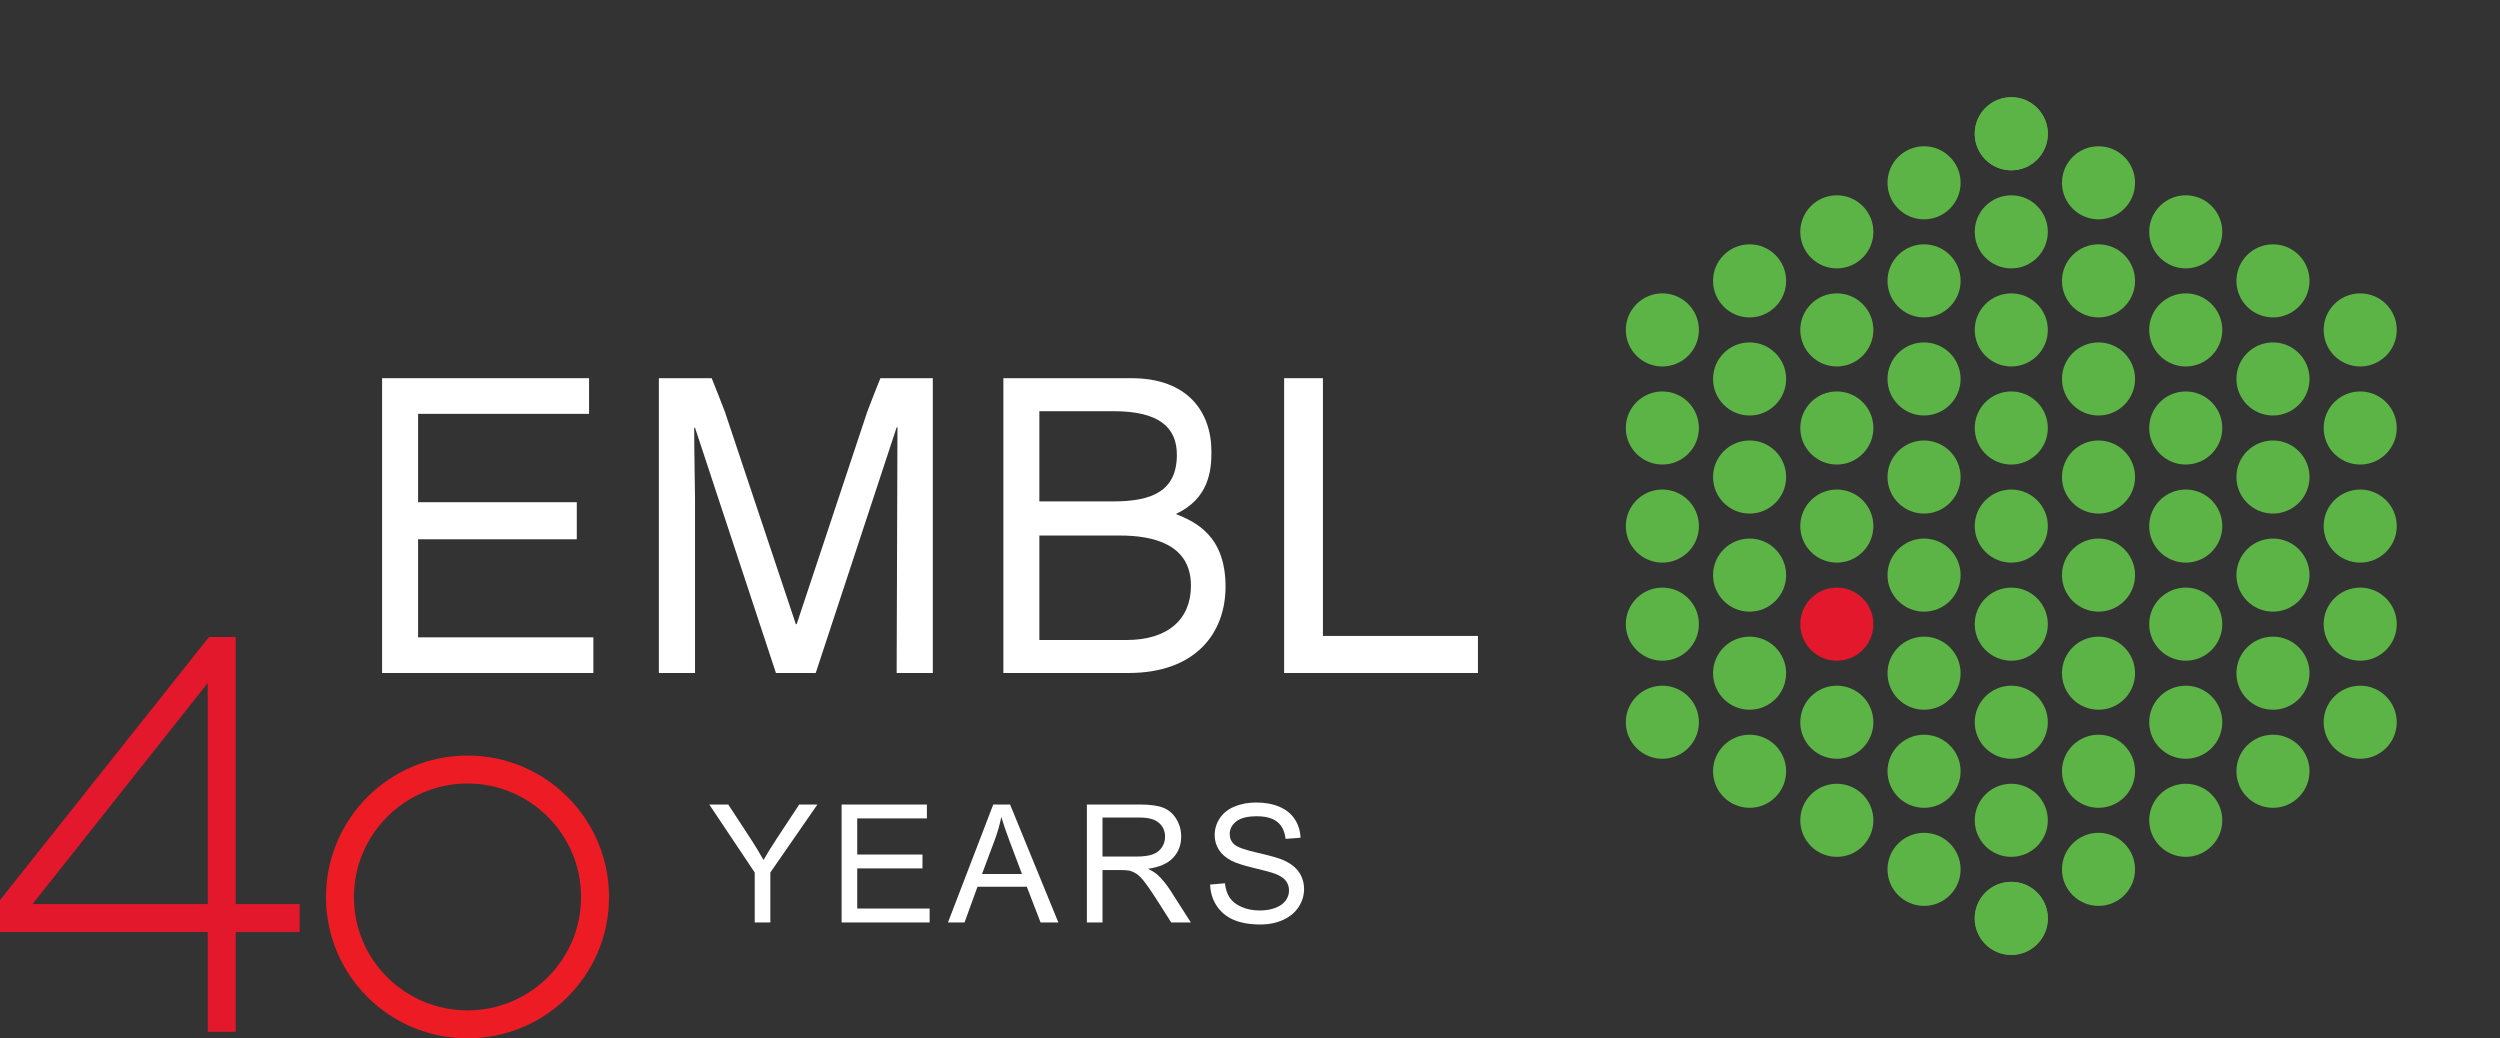 <?xml version="1.0" encoding="UTF-8" standalone="no"?>
<!-- Created with Inkscape (http://www.inkscape.org/) -->

<svg
   xmlns:dc="http://purl.org/dc/elements/1.1/"
   xmlns:cc="http://creativecommons.org/ns#"
   xmlns:rdf="http://www.w3.org/1999/02/22-rdf-syntax-ns#"
   xmlns:svg="http://www.w3.org/2000/svg"
   xmlns="http://www.w3.org/2000/svg"
   xmlns:sodipodi="http://sodipodi.sourceforge.net/DTD/sodipodi-0.dtd"
   xmlns:inkscape="http://www.inkscape.org/namespaces/inkscape"
   id="svg2"
   version="1.1"
   inkscape:version="0.48.4 r9939"
   width="313"
   height="130"
   xml:space="preserve"
   sodipodi:docname="4c_40_years_ws.svg"
   inkscape:export-filename="C:\Users\balazs\Documents\Symposium 2014\logo\4c_40_years_w.png"
   inkscape:export-xdpi="135.20052"
   inkscape:export-ydpi="135.20052"><rect width="100%" height="100%" fill="#333333" stroke="none"/><defs
     id="defs6"><clipPath
   clipPathUnits="userSpaceOnUse"
   id="clipPath18"><path
     d="M 0,942.637 0,0 l 2400.58,0 0,942.637 -2400.58,0 z"
     id="path20"
     inkscape:connector-curvature="0" /></clipPath>
</defs><sodipodi:namedview
     pagecolor="#ffffff"
     bordercolor="#666666"
     borderopacity="1"
     objecttolerance="10"
     gridtolerance="10"
     guidetolerance="10"
     inkscape:pageopacity="0"
     inkscape:pageshadow="2"
     inkscape:window-width="1920"
     inkscape:window-height="1137"
     id="namedview4"
     showgrid="false"
     inkscape:zoom="5.0759642"
     inkscape:cx="142.63072"
     inkscape:cy="11.330519"
     inkscape:window-x="-8"
     inkscape:window-y="-8"
     inkscape:window-maximized="1"
     inkscape:current-layer="g10"
     fit-margin-top="0"
     fit-margin-left="0"
     fit-margin-right="0"
     fit-margin-bottom="0" /><g
     id="g10"
     inkscape:groupmode="layer"
     inkscape:label="ink_ext_XXXXXX"
     transform="matrix(1.25,0,0,-1.25,0,130)"><path
       inkscape:connector-curvature="0"
       id="path22"
       style="fill:#5db446;fill-opacity:1;fill-rule:nonzero;stroke:none"
       d="m 197.79,90.603 c 0,2.022 1.639,3.661 3.66,3.661 2.022,0 3.66,-1.639 3.66,-3.661 0,-2.021 -1.638,-3.659 -3.66,-3.659 -2.021,0 -3.66,1.638 -3.66,3.659 l 0,0" /><path
       inkscape:connector-curvature="0"
       id="path24"
       style="fill:#5db446;fill-opacity:1;fill-rule:nonzero;stroke:none"
       d="m 197.79,90.603 c 0,2.022 1.639,3.661 3.66,3.661 2.022,0 3.66,-1.639 3.66,-3.661 0,-2.021 -1.638,-3.659 -3.66,-3.659 -2.021,0 -3.66,1.638 -3.66,3.659 l 0,0" /><path
       inkscape:connector-curvature="0"
       id="path26"
       style="fill:#5db446;fill-opacity:1;fill-rule:nonzero;stroke:none"
       d="m 197.79,12.014 c 0,2.022 1.639,3.661 3.66,3.661 2.022,0 3.66,-1.639 3.66,-3.661 0,-2.021 -1.638,-3.659 -3.66,-3.659 -2.021,0 -3.66,1.638 -3.66,3.659 l 0,0" /><path
       inkscape:connector-curvature="0"
       id="path28"
       style="fill:#5db446;fill-opacity:1;fill-rule:nonzero;stroke:none"
       d="m 197.79,12.014 c 0,2.022 1.639,3.661 3.66,3.661 2.022,0 3.66,-1.639 3.66,-3.661 0,-2.021 -1.638,-3.659 -3.66,-3.659 -2.021,0 -3.66,1.638 -3.66,3.659 l 0,0" /><path
       inkscape:connector-curvature="0"
       id="path30"
       style="fill:#5db446;fill-opacity:1;fill-rule:nonzero;stroke:none"
       d="m 206.527,85.691 c 0,2.021 1.639,3.66 3.66,3.66 2.021,0 3.66,-1.639 3.66,-3.66 0,-2.021 -1.639,-3.66 -3.66,-3.66 -2.021,0 -3.66,1.639 -3.66,3.66 l 0,0" /><path
       inkscape:connector-curvature="0"
       id="path32"
       style="fill:#5db446;fill-opacity:1;fill-rule:nonzero;stroke:none"
       d="m 189.052,85.691 c 0,2.021 1.64,3.66 3.661,3.66 2.022,0 3.661,-1.639 3.661,-3.66 0,-2.021 -1.639,-3.66 -3.661,-3.66 -2.021,0 -3.661,1.639 -3.661,3.66 l 0,0" /><path
       inkscape:connector-curvature="0"
       id="path34"
       style="fill:#5db446;fill-opacity:1;fill-rule:nonzero;stroke:none"
       d="m 206.527,16.926 c 0,2.022 1.639,3.66 3.66,3.66 2.021,0 3.66,-1.638 3.66,-3.66 0,-2.022 -1.639,-3.659 -3.66,-3.659 -2.021,0 -3.66,1.637 -3.66,3.659 l 0,0" /><path
       inkscape:connector-curvature="0"
       id="path36"
       style="fill:#5db446;fill-opacity:1;fill-rule:nonzero;stroke:none"
       d="m 189.052,16.926 c 0,2.022 1.64,3.66 3.661,3.66 2.022,0 3.661,-1.638 3.661,-3.66 0,-2.022 -1.639,-3.659 -3.661,-3.659 -2.021,0 -3.661,1.637 -3.661,3.659 l 0,0" /><path
       inkscape:connector-curvature="0"
       id="path38"
       style="fill:#5db446;fill-opacity:1;fill-rule:nonzero;stroke:none"
       d="m 197.79,80.779 c 0,2.022 1.639,3.66 3.66,3.66 2.022,0 3.66,-1.638 3.66,-3.66 0,-2.022 -1.638,-3.66 -3.66,-3.66 -2.021,0 -3.66,1.638 -3.66,3.66 l 0,0" /><path
       inkscape:connector-curvature="0"
       id="path40"
       style="fill:#5db446;fill-opacity:1;fill-rule:nonzero;stroke:none"
       d="m 215.264,80.779 c 0,2.022 1.639,3.66 3.66,3.66 2.022,0 3.66,-1.638 3.66,-3.66 0,-2.022 -1.638,-3.66 -3.66,-3.66 -2.021,0 -3.66,1.638 -3.66,3.66 l 0,0" /><path
       inkscape:connector-curvature="0"
       id="path42"
       style="fill:#5db446;fill-opacity:1;fill-rule:nonzero;stroke:none"
       d="m 180.316,80.779 c 0,2.022 1.639,3.66 3.66,3.66 2.022,0 3.661,-1.638 3.661,-3.66 0,-2.022 -1.639,-3.66 -3.661,-3.66 -2.021,0 -3.66,1.638 -3.66,3.66 l 0,0" /><path
       inkscape:connector-curvature="0"
       id="path44"
       style="fill:#5db446;fill-opacity:1;fill-rule:nonzero;stroke:none"
       d="m 197.79,21.838 c 0,2.021 1.639,3.66 3.66,3.66 2.022,0 3.66,-1.639 3.66,-3.66 0,-2.021 -1.638,-3.66 -3.66,-3.66 -2.021,0 -3.66,1.639 -3.66,3.66 l 0,0" /><path
       inkscape:connector-curvature="0"
       id="path46"
       style="fill:#5db446;fill-opacity:1;fill-rule:nonzero;stroke:none"
       d="m 215.264,21.838 c 0,2.021 1.639,3.66 3.66,3.66 2.022,0 3.66,-1.639 3.66,-3.66 0,-2.021 -1.638,-3.66 -3.66,-3.66 -2.021,0 -3.66,1.639 -3.66,3.66 l 0,0" /><path
       inkscape:connector-curvature="0"
       id="path48"
       style="fill:#5db446;fill-opacity:1;fill-rule:nonzero;stroke:none"
       d="m 180.316,21.838 c 0,2.021 1.639,3.66 3.66,3.66 2.022,0 3.661,-1.639 3.661,-3.66 0,-2.021 -1.639,-3.66 -3.661,-3.66 -2.021,0 -3.66,1.639 -3.66,3.66 l 0,0" /><path
       inkscape:connector-curvature="0"
       id="path50"
       style="fill:#5db446;fill-opacity:1;fill-rule:nonzero;stroke:none"
       d="m 206.527,75.868 c 0,2.021 1.639,3.66 3.66,3.66 2.021,0 3.66,-1.639 3.66,-3.66 0,-2.021 -1.639,-3.66 -3.66,-3.66 -2.021,0 -3.66,1.639 -3.66,3.66 l 0,0" /><path
       inkscape:connector-curvature="0"
       id="path52"
       style="fill:#5db446;fill-opacity:1;fill-rule:nonzero;stroke:none"
       d="m 224,75.868 c 0,2.021 1.639,3.66 3.661,3.66 2.022,0 3.66,-1.639 3.66,-3.66 0,-2.021 -1.638,-3.66 -3.66,-3.66 -2.022,0 -3.661,1.639 -3.661,3.66 l 0,0" /><path
       inkscape:connector-curvature="0"
       id="path54"
       style="fill:#5db446;fill-opacity:1;fill-rule:nonzero;stroke:none"
       d="m 189.052,75.868 c 0,2.021 1.64,3.66 3.661,3.66 2.022,0 3.661,-1.639 3.661,-3.66 0,-2.021 -1.639,-3.66 -3.661,-3.66 -2.021,0 -3.661,1.639 -3.661,3.66 l 0,0" /><path
       inkscape:connector-curvature="0"
       id="path56"
       style="fill:#5db446;fill-opacity:1;fill-rule:nonzero;stroke:none"
       d="m 171.579,75.868 c 0,2.021 1.639,3.66 3.66,3.66 2.021,0 3.66,-1.639 3.66,-3.66 0,-2.021 -1.639,-3.66 -3.66,-3.66 -2.021,0 -3.66,1.639 -3.66,3.66 l 0,0" /><path
       inkscape:connector-curvature="0"
       id="path58"
       style="fill:#5db446;fill-opacity:1;fill-rule:nonzero;stroke:none"
       d="m 206.527,66.043 c 0,2.022 1.639,3.661 3.66,3.661 2.021,0 3.66,-1.639 3.66,-3.661 0,-2.02 -1.639,-3.659 -3.66,-3.659 -2.021,0 -3.66,1.639 -3.66,3.659 l 0,0" /><path
       inkscape:connector-curvature="0"
       id="path60"
       style="fill:#5db446;fill-opacity:1;fill-rule:nonzero;stroke:none"
       d="m 224,66.043 c 0,2.022 1.639,3.661 3.661,3.661 2.022,0 3.66,-1.639 3.66,-3.661 0,-2.02 -1.638,-3.659 -3.66,-3.659 -2.022,0 -3.661,1.639 -3.661,3.659 l 0,0" /><path
       inkscape:connector-curvature="0"
       id="path62"
       style="fill:#5db446;fill-opacity:1;fill-rule:nonzero;stroke:none"
       d="m 189.052,66.043 c 0,2.022 1.64,3.661 3.661,3.661 2.022,0 3.661,-1.639 3.661,-3.661 0,-2.02 -1.639,-3.659 -3.661,-3.659 -2.021,0 -3.661,1.639 -3.661,3.659 l 0,0" /><path
       inkscape:connector-curvature="0"
       id="path64"
       style="fill:#5db446;fill-opacity:1;fill-rule:nonzero;stroke:none"
       d="m 171.579,66.043 c 0,2.022 1.639,3.661 3.66,3.661 2.021,0 3.66,-1.639 3.66,-3.661 0,-2.02 -1.639,-3.659 -3.66,-3.659 -2.021,0 -3.66,1.639 -3.66,3.659 l 0,0" /><path
       inkscape:connector-curvature="0"
       id="path66"
       style="fill:#5db446;fill-opacity:1;fill-rule:nonzero;stroke:none"
       d="m 206.527,56.221 c 0,2.022 1.639,3.66 3.66,3.66 2.021,0 3.66,-1.638 3.66,-3.66 0,-2.021 -1.639,-3.66 -3.66,-3.66 -2.021,0 -3.66,1.639 -3.66,3.66 l 0,0" /><path
       inkscape:connector-curvature="0"
       id="path68"
       style="fill:#5db446;fill-opacity:1;fill-rule:nonzero;stroke:none"
       d="m 224,56.221 c 0,2.022 1.639,3.66 3.661,3.66 2.022,0 3.66,-1.638 3.66,-3.66 0,-2.021 -1.638,-3.66 -3.66,-3.66 -2.022,0 -3.661,1.639 -3.661,3.66 l 0,0" /><path
       inkscape:connector-curvature="0"
       id="path70"
       style="fill:#5db446;fill-opacity:1;fill-rule:nonzero;stroke:none"
       d="m 189.052,56.221 c 0,2.022 1.64,3.66 3.661,3.66 2.022,0 3.661,-1.638 3.661,-3.66 0,-2.021 -1.639,-3.66 -3.661,-3.66 -2.021,0 -3.661,1.639 -3.661,3.66 l 0,0" /><path
       inkscape:connector-curvature="0"
       id="path72"
       style="fill:#5db446;fill-opacity:1;fill-rule:nonzero;stroke:none"
       d="m 171.579,56.221 c 0,2.022 1.639,3.66 3.66,3.66 2.021,0 3.66,-1.638 3.66,-3.66 0,-2.021 -1.639,-3.66 -3.66,-3.66 -2.021,0 -3.66,1.639 -3.66,3.66 l 0,0" /><path
       inkscape:connector-curvature="0"
       id="path74"
       style="fill:#5db446;fill-opacity:1;fill-rule:nonzero;stroke:none"
       d="m 206.527,46.397 c 0,2.022 1.639,3.661 3.66,3.661 2.021,0 3.66,-1.639 3.66,-3.661 0,-2.021 -1.639,-3.66 -3.66,-3.66 -2.021,0 -3.66,1.639 -3.66,3.66 l 0,0" /><path
       inkscape:connector-curvature="0"
       id="path76"
       style="fill:#5db446;fill-opacity:1;fill-rule:nonzero;stroke:none"
       d="m 224,46.397 c 0,2.022 1.639,3.661 3.661,3.661 2.022,0 3.66,-1.639 3.66,-3.661 0,-2.021 -1.638,-3.66 -3.66,-3.66 -2.022,0 -3.661,1.639 -3.661,3.66 l 0,0" /><path
       inkscape:connector-curvature="0"
       id="path78"
       style="fill:#5db446;fill-opacity:1;fill-rule:nonzero;stroke:none"
       d="m 189.052,46.397 c 0,2.022 1.64,3.661 3.661,3.661 2.022,0 3.661,-1.639 3.661,-3.661 0,-2.021 -1.639,-3.66 -3.661,-3.66 -2.021,0 -3.661,1.639 -3.661,3.66 l 0,0" /><path
       inkscape:connector-curvature="0"
       id="path80"
       style="fill:#5db446;fill-opacity:1;fill-rule:nonzero;stroke:none"
       d="m 171.579,46.397 c 0,2.022 1.639,3.661 3.66,3.661 2.021,0 3.66,-1.639 3.66,-3.661 0,-2.021 -1.639,-3.66 -3.66,-3.66 -2.021,0 -3.66,1.639 -3.66,3.66 l 0,0" /><path
       inkscape:connector-curvature="0"
       id="path82"
       style="fill:#5db446;fill-opacity:1;fill-rule:nonzero;stroke:none"
       d="m 206.527,36.573 c 0,2.022 1.639,3.66 3.66,3.66 2.021,0 3.66,-1.639 3.66,-3.66 0,-2.021 -1.639,-3.66 -3.66,-3.66 -2.021,0 -3.66,1.638 -3.66,3.66 l 0,0" /><path
       inkscape:connector-curvature="0"
       id="path84"
       style="fill:#5db446;fill-opacity:1;fill-rule:nonzero;stroke:none"
       d="m 224,36.573 c 0,2.022 1.639,3.66 3.661,3.66 2.022,0 3.66,-1.639 3.66,-3.66 0,-2.021 -1.638,-3.66 -3.66,-3.66 -2.022,0 -3.661,1.638 -3.661,3.66 l 0,0" /><path
       inkscape:connector-curvature="0"
       id="path86"
       style="fill:#5db446;fill-opacity:1;fill-rule:nonzero;stroke:none"
       d="m 189.052,36.573 c 0,2.022 1.64,3.66 3.661,3.66 2.022,0 3.661,-1.639 3.661,-3.66 0,-2.021 -1.639,-3.66 -3.661,-3.66 -2.021,0 -3.661,1.638 -3.661,3.66 l 0,0" /><path
       inkscape:connector-curvature="0"
       id="path88"
       style="fill:#5db446;fill-opacity:1;fill-rule:nonzero;stroke:none"
       d="m 171.579,36.573 c 0,2.022 1.639,3.66 3.66,3.66 2.021,0 3.66,-1.639 3.66,-3.66 0,-2.021 -1.639,-3.66 -3.66,-3.66 -2.021,0 -3.66,1.638 -3.66,3.66 l 0,0" /><path
       inkscape:connector-curvature="0"
       id="path90"
       style="fill:#5db446;fill-opacity:1;fill-rule:nonzero;stroke:none"
       d="m 206.527,26.75 c 0,2.022 1.639,3.661 3.66,3.661 2.021,0 3.66,-1.639 3.66,-3.661 0,-2.021 -1.639,-3.66 -3.66,-3.66 -2.021,0 -3.66,1.639 -3.66,3.66 l 0,0" /><path
       inkscape:connector-curvature="0"
       id="path92"
       style="fill:#5db446;fill-opacity:1;fill-rule:nonzero;stroke:none"
       d="m 224,26.75 c 0,2.022 1.639,3.661 3.661,3.661 2.022,0 3.66,-1.639 3.66,-3.661 0,-2.021 -1.638,-3.66 -3.66,-3.66 -2.022,0 -3.661,1.639 -3.661,3.66 l 0,0" /><path
       inkscape:connector-curvature="0"
       id="path94"
       style="fill:#5db446;fill-opacity:1;fill-rule:nonzero;stroke:none"
       d="m 189.052,26.75 c 0,2.022 1.64,3.661 3.661,3.661 2.022,0 3.661,-1.639 3.661,-3.661 0,-2.021 -1.639,-3.66 -3.661,-3.66 -2.021,0 -3.661,1.639 -3.661,3.66 l 0,0" /><path
       inkscape:connector-curvature="0"
       id="path96"
       style="fill:#5db446;fill-opacity:1;fill-rule:nonzero;stroke:none"
       d="m 171.579,26.75 c 0,2.022 1.639,3.661 3.66,3.661 2.021,0 3.66,-1.639 3.66,-3.661 0,-2.021 -1.639,-3.66 -3.66,-3.66 -2.021,0 -3.66,1.639 -3.66,3.66 l 0,0" /><path
       inkscape:connector-curvature="0"
       id="path98"
       style="fill:#5db446;fill-opacity:1;fill-rule:nonzero;stroke:none"
       d="m 197.79,70.956 c 0,2.021 1.639,3.66 3.66,3.66 2.022,0 3.66,-1.638 3.66,-3.66 0,-2.022 -1.638,-3.66 -3.66,-3.66 -2.021,0 -3.66,1.637 -3.66,3.66 l 0,0" /><path
       inkscape:connector-curvature="0"
       id="path100"
       style="fill:#5db446;fill-opacity:1;fill-rule:nonzero;stroke:none"
       d="m 215.264,70.956 c 0,2.021 1.639,3.66 3.66,3.66 2.022,0 3.66,-1.638 3.66,-3.66 0,-2.022 -1.638,-3.661 -3.66,-3.661 -2.021,0 -3.66,1.639 -3.66,3.661 l 0,0" /><path
       inkscape:connector-curvature="0"
       id="path102"
       style="fill:#5db446;fill-opacity:1;fill-rule:nonzero;stroke:none"
       d="m 232.738,70.956 c 0,2.021 1.638,3.66 3.66,3.66 2.021,0 3.66,-1.639 3.66,-3.66 0,-2.022 -1.639,-3.661 -3.66,-3.661 -2.022,0 -3.66,1.639 -3.66,3.661 l 0,0" /><path
       inkscape:connector-curvature="0"
       id="path104"
       style="fill:#5db446;fill-opacity:1;fill-rule:nonzero;stroke:none"
       d="m 180.316,70.956 c 0,2.021 1.639,3.66 3.66,3.66 2.022,0 3.661,-1.638 3.661,-3.66 0,-2.022 -1.639,-3.661 -3.661,-3.661 -2.021,0 -3.66,1.639 -3.66,3.661 l 0,0" /><path
       inkscape:connector-curvature="0"
       id="path106"
       style="fill:#5db446;fill-opacity:1;fill-rule:nonzero;stroke:none"
       d="m 162.842,70.956 c 0,2.021 1.639,3.66 3.66,3.66 2.022,0 3.661,-1.639 3.661,-3.66 0,-2.022 -1.639,-3.661 -3.661,-3.661 -2.021,0 -3.66,1.639 -3.66,3.661 l 0,0" /><path
       inkscape:connector-curvature="0"
       id="path108"
       style="fill:#5db446;fill-opacity:1;fill-rule:nonzero;stroke:none"
       d="m 197.79,61.132 c 0,2.022 1.639,3.66 3.66,3.66 2.022,0 3.66,-1.638 3.66,-3.66 0,-2.022 -1.638,-3.66 -3.66,-3.66 -2.021,0 -3.66,1.638 -3.66,3.66 l 0,0" /><path
       inkscape:connector-curvature="0"
       id="path110"
       style="fill:#5db446;fill-opacity:1;fill-rule:nonzero;stroke:none"
       d="m 215.264,61.132 c 0,2.022 1.639,3.66 3.66,3.66 2.022,0 3.66,-1.638 3.66,-3.66 0,-2.022 -1.638,-3.66 -3.66,-3.66 -2.021,0 -3.66,1.638 -3.66,3.66 l 0,0" /><path
       inkscape:connector-curvature="0"
       id="path112"
       style="fill:#5db446;fill-opacity:1;fill-rule:nonzero;stroke:none"
       d="m 232.738,61.132 c 0,2.021 1.638,3.66 3.66,3.66 2.021,0 3.66,-1.639 3.66,-3.66 0,-2.022 -1.639,-3.66 -3.66,-3.66 -2.022,0 -3.66,1.638 -3.66,3.66 l 0,0" /><path
       inkscape:connector-curvature="0"
       id="path114"
       style="fill:#5db446;fill-opacity:1;fill-rule:nonzero;stroke:none"
       d="m 180.316,61.132 c 0,2.022 1.639,3.66 3.66,3.66 2.022,0 3.661,-1.638 3.661,-3.66 0,-2.022 -1.639,-3.66 -3.661,-3.66 -2.021,0 -3.66,1.638 -3.66,3.66 l 0,0" /><path
       inkscape:connector-curvature="0"
       id="path116"
       style="fill:#5db446;fill-opacity:1;fill-rule:nonzero;stroke:none"
       d="m 162.842,61.132 c 0,2.021 1.639,3.66 3.66,3.66 2.022,0 3.661,-1.639 3.661,-3.66 0,-2.022 -1.639,-3.66 -3.661,-3.66 -2.021,0 -3.66,1.638 -3.66,3.66 l 0,0" /><path
       inkscape:connector-curvature="0"
       id="path118"
       style="fill:#5db446;fill-opacity:1;fill-rule:nonzero;stroke:none"
       d="m 197.79,51.309 c 0,2.022 1.639,3.659 3.66,3.659 2.022,0 3.66,-1.637 3.66,-3.659 0,-2.022 -1.638,-3.661 -3.66,-3.661 -2.021,0 -3.66,1.639 -3.66,3.661 l 0,0" /><path
       inkscape:connector-curvature="0"
       id="path120"
       style="fill:#5db446;fill-opacity:1;fill-rule:nonzero;stroke:none"
       d="m 215.264,51.309 c 0,2.022 1.639,3.659 3.66,3.659 2.022,0 3.66,-1.637 3.66,-3.659 0,-2.022 -1.638,-3.661 -3.66,-3.661 -2.021,0 -3.66,1.639 -3.66,3.661 l 0,0" /><path
       inkscape:connector-curvature="0"
       id="path122"
       style="fill:#5db446;fill-opacity:1;fill-rule:nonzero;stroke:none"
       d="m 232.738,51.309 c 0,2.022 1.638,3.659 3.66,3.659 2.021,0 3.66,-1.637 3.66,-3.659 0,-2.022 -1.639,-3.661 -3.66,-3.661 -2.022,0 -3.66,1.639 -3.66,3.661 l 0,0" /><path
       inkscape:connector-curvature="0"
       id="path124"
       style="fill:#5db446;fill-opacity:1;fill-rule:nonzero;stroke:none"
       d="m 180.316,51.309 c 0,2.022 1.639,3.659 3.66,3.659 2.022,0 3.661,-1.637 3.661,-3.659 0,-2.022 -1.639,-3.661 -3.661,-3.661 -2.021,0 -3.66,1.639 -3.66,3.661 l 0,0" /><path
       inkscape:connector-curvature="0"
       id="path126"
       style="fill:#5db446;fill-opacity:1;fill-rule:nonzero;stroke:none"
       d="m 162.842,51.309 c 0,2.022 1.639,3.659 3.66,3.659 2.022,0 3.661,-1.637 3.661,-3.659 0,-2.022 -1.639,-3.661 -3.661,-3.661 -2.021,0 -3.66,1.639 -3.66,3.661 l 0,0" /><path
       inkscape:connector-curvature="0"
       id="path128"
       style="fill:#5db446;fill-opacity:1;fill-rule:nonzero;stroke:none"
       d="m 197.79,41.485 c 0,2.021 1.639,3.66 3.66,3.66 2.022,0 3.66,-1.639 3.66,-3.66 0,-2.021 -1.638,-3.66 -3.66,-3.66 -2.021,0 -3.66,1.639 -3.66,3.66 l 0,0" /><path
       inkscape:connector-curvature="0"
       id="path130"
       style="fill:#5db446;fill-opacity:1;fill-rule:nonzero;stroke:none"
       d="m 215.264,41.485 c 0,2.021 1.639,3.66 3.66,3.66 2.022,0 3.66,-1.639 3.66,-3.66 0,-2.021 -1.638,-3.66 -3.66,-3.66 -2.021,0 -3.66,1.639 -3.66,3.66 l 0,0" /><path
       inkscape:connector-curvature="0"
       id="path132"
       style="fill:#5db446;fill-opacity:1;fill-rule:nonzero;stroke:none"
       d="m 232.738,41.485 c 0,2.021 1.638,3.66 3.66,3.66 2.021,0 3.66,-1.639 3.66,-3.66 0,-2.021 -1.639,-3.66 -3.66,-3.66 -2.022,0 -3.66,1.639 -3.66,3.66 l 0,0" /><path
       inkscape:connector-curvature="0"
       id="path134"
       style="fill:#e3182c;fill-opacity:1;fill-rule:nonzero;stroke:none"
       d="m 180.316,41.485 c 0,2.021 1.639,3.66 3.66,3.66 2.022,0 3.661,-1.639 3.661,-3.66 0,-2.021 -1.639,-3.66 -3.661,-3.66 -2.021,0 -3.66,1.639 -3.66,3.66 l 0,0" /><path
       inkscape:connector-curvature="0"
       id="path136"
       style="fill:#5db446;fill-opacity:1;fill-rule:nonzero;stroke:none"
       d="m 162.842,41.485 c 0,2.021 1.639,3.66 3.66,3.66 2.022,0 3.661,-1.639 3.661,-3.66 0,-2.021 -1.639,-3.66 -3.661,-3.66 -2.021,0 -3.66,1.639 -3.66,3.66 l 0,0" /><path
       inkscape:connector-curvature="0"
       id="path138"
       style="fill:#5db446;fill-opacity:1;fill-rule:nonzero;stroke:none"
       d="m 197.79,31.662 c 0,2.02 1.639,3.659 3.66,3.659 2.022,0 3.66,-1.639 3.66,-3.659 0,-2.022 -1.638,-3.661 -3.66,-3.661 -2.021,0 -3.66,1.639 -3.66,3.661 l 0,0" /><path
       inkscape:connector-curvature="0"
       id="path140"
       style="fill:#5db446;fill-opacity:1;fill-rule:nonzero;stroke:none"
       d="m 215.264,31.662 c 0,2.02 1.639,3.659 3.66,3.659 2.022,0 3.66,-1.639 3.66,-3.659 0,-2.022 -1.638,-3.661 -3.66,-3.661 -2.021,0 -3.66,1.639 -3.66,3.661 l 0,0" /><path
       inkscape:connector-curvature="0"
       id="path142"
       style="fill:#5db446;fill-opacity:1;fill-rule:nonzero;stroke:none"
       d="m 232.738,31.662 c 0,2.02 1.638,3.659 3.66,3.659 2.021,0 3.66,-1.639 3.66,-3.659 0,-2.022 -1.639,-3.661 -3.66,-3.661 -2.022,0 -3.66,1.639 -3.66,3.661 l 0,0" /><path
       inkscape:connector-curvature="0"
       id="path144"
       style="fill:#5db446;fill-opacity:1;fill-rule:nonzero;stroke:none"
       d="m 180.316,31.662 c 0,2.02 1.639,3.659 3.66,3.659 2.022,0 3.661,-1.639 3.661,-3.659 0,-2.022 -1.639,-3.661 -3.661,-3.661 -2.021,0 -3.66,1.639 -3.66,3.661 l 0,0" /><path
       inkscape:connector-curvature="0"
       id="path146"
       style="fill:#5db446;fill-opacity:1;fill-rule:nonzero;stroke:none"
       d="m 162.842,31.662 c 0,2.02 1.639,3.659 3.66,3.659 2.022,0 3.661,-1.639 3.661,-3.659 0,-2.022 -1.639,-3.661 -3.661,-3.661 -2.021,0 -3.66,1.639 -3.66,3.661 l 0,0" /><path
       inkscape:connector-curvature="0"
       id="path148"
       style="fill:#ffffff;fill-opacity:1;fill-rule:nonzero;stroke:none"
       d="m 59.431,40.164 -17.556,0 0,9.822 15.896,0 0,3.712 -15.896,0 0,8.851 17.125,0 0,3.571 -20.729,0 0,-29.526 21.16,0 0,3.57" /><path
       inkscape:connector-curvature="0"
       id="path150"
       style="fill:#ffffff;fill-opacity:1;fill-rule:nonzero;stroke:none"
       d="m 93.43,36.593 0,29.526 -5.25,0 c 0,0 -1.19,-2.986 -1.309,-3.342 -4.241,-12.764 -7.077,-21.295 -7.077,-21.295 l -0.083,0 c 0,0 -2.85,8.531 -7.112,21.295 -0.12,0.359 -1.316,3.342 -1.316,3.342 l -5.291,0 0,-29.526 3.622,0 0,17.461 c 0,0.872 -0.083,4.363 -0.083,7.103 l 0.083,0 8.104,-24.564 3.985,0 8.105,24.605 0.082,0 c 0,-2.781 -0.082,-24.605 -0.082,-24.605 l 3.621,0 0,0" /><path
       inkscape:connector-curvature="0"
       id="path152"
       style="fill:#ffffff;fill-opacity:1;fill-rule:evenodd;stroke:none"
       d="m 104.102,50.361 8.069,0 c 3.28,0 7.115,-0.831 7.115,-5.024 0,-3.321 -2.257,-5.439 -6.45,-5.439 l -8.734,0 0,10.463 z m -3.604,-13.767 12.545,0 c 6.601,0 9.707,3.886 9.707,8.66 0,5.107 -3.023,6.476 -4.975,7.265 3.28,1.536 3.563,4.276 3.563,6.226 0,4.069 -2.442,7.375 -8.005,7.375 l -12.835,0 0,-29.526 z m 3.604,26.22 7.445,0 c 4.485,0 6.328,-1.577 6.328,-4.359 0,-3.653 -2.507,-4.676 -6.368,-4.676 l -7.405,0 0,9.034" /><path
       inkscape:connector-curvature="0"
       id="path154"
       style="fill:#ffffff;fill-opacity:1;fill-rule:nonzero;stroke:none"
       d="m 132.504,66.12 -3.886,0 0,-29.526 19.414,0 0,3.711 -15.528,0 0,25.816" /><path
       style="fill:none;stroke:#ed1c24;stroke-width:2.8;stroke-linecap:butt;stroke-linejoin:miter;stroke-miterlimit:4;stroke-opacity:1;stroke-dasharray:none"
       d="M 46.825,26.925 C 39.773,26.925 34.05,21.203 34.05,14.15 34.05,7.098 39.773,1.4 46.825,1.4 53.878,1.4 59.6,7.098 59.6,14.15 c 0,7.053 -5.722,12.775 -12.775,12.775 z"
       id="path156"
       inkscape:connector-curvature="0" /><path
       inkscape:connector-curvature="0"
       id="path158"
       style="fill:#e3182c;fill-opacity:1;fill-rule:nonzero;stroke:none"
       d="m 1.473,12.585 20.197,0 0,25.352 -0.106,0 L 1.473,12.585 z m 20.197,-1.074 -21.27,0 0,1.449 20.948,26.373 1.397,0 0,-26.749 6.408,0 0,-1.074 -6.408,0 0,-9.991 -1.074,0 0,9.991" /><path
       inkscape:connector-curvature="0"
       id="path160"
       style="fill:none;stroke:#e3182c;stroke-width:1.726;stroke-linecap:butt;stroke-linejoin:miter;stroke-miterlimit:4;stroke-opacity:1;stroke-dasharray:none"
       d="m 1.473,12.585 20.197,0 0,25.352 -0.106,0 L 1.473,12.585 z m 20.197,-1.074 -21.27,0 0,1.449 20.948,26.373 1.397,0 0,-26.749 6.408,0 0,-1.074 -6.408,0 0,-9.991 -1.074,0 0,9.991 z" /><g
       transform="scale(1,-1)"
       style="font-size:20.781px;fill:#ffffff"
       id="text164"><path
         d="m 75.593,-11.607 0,-5.004 -4.553,-6.81 1.902,0 2.329,3.562 c 0.43,0.666 0.83,1.332 1.201,1.999 0.355,-0.618 0.784,-1.314 1.289,-2.087 l 2.289,-3.473 1.821,0 -4.714,6.81 0,5.004 z"
         style="font-size:16.504px;font-variant:normal;writing-mode:lr-tb;fill:#ffffff;fill-opacity:1;fill-rule:nonzero;stroke:none;font-family:HelveticaNeueLTPro;-inkscape-font-specification:HelveticaNeueLTPro-LtEx"
         id="path3835"
         inkscape:connector-curvature="0" /><path
         d="m 84.296,-11.607 0,-11.814 8.542,0 0,1.394 -6.979,0 0,3.618 6.536,0 0,1.386 -6.536,0 0,4.021 7.253,0 0,1.394 z"
         style="font-size:16.504px;font-variant:normal;writing-mode:lr-tb;fill:#ffffff;fill-opacity:1;fill-rule:nonzero;stroke:none;font-family:HelveticaNeueLTPro;-inkscape-font-specification:HelveticaNeueLTPro-LtEx"
         id="path3837"
         inkscape:connector-curvature="0" /><path
         d="m 94.948,-11.607 4.537,-11.814 1.684,0 4.835,11.814 -1.781,0 -1.378,-3.578 -4.94,0 -1.297,3.578 z m 3.409,-4.851 4.005,0 -1.233,-3.272 c -0.376,-0.994 -0.655,-1.81 -0.838,-2.45 -0.15,0.758 -0.363,1.51 -0.637,2.256 z"
         style="font-size:16.504px;font-variant:normal;writing-mode:lr-tb;fill:#ffffff;fill-opacity:1;fill-rule:nonzero;stroke:none;font-family:HelveticaNeueLTPro;-inkscape-font-specification:HelveticaNeueLTPro-LtEx"
         id="path3839"
         inkscape:connector-curvature="0" /><path
         d="m 108.862,-11.607 0,-11.814 5.238,0 c 1.053,1.2e-5 1.853,0.106 2.401,0.318 0.548,0.212 0.986,0.587 1.314,1.124 0.328,0.537 0.492,1.131 0.492,1.781 -1e-5,0.838 -0.271,1.545 -0.814,2.119 -0.543,0.575 -1.381,0.94 -2.514,1.096 0.414,0.199 0.728,0.395 0.943,0.588 0.457,0.419 0.889,0.943 1.297,1.571 l 2.055,3.215 -1.966,0 -1.563,-2.458 c -0.457,-0.709 -0.833,-1.252 -1.128,-1.628 -0.295,-0.376 -0.56,-0.639 -0.794,-0.79 -0.234,-0.15 -0.471,-0.255 -0.713,-0.314 -0.177,-0.038 -0.467,-0.056 -0.87,-0.056 l -1.813,0 0,5.246 z m 1.563,-6.6 3.36,0 c 0.715,7e-6 1.273,-0.074 1.676,-0.222 0.403,-0.148 0.709,-0.384 0.919,-0.709 0.21,-0.325 0.314,-0.678 0.314,-1.06 -1e-5,-0.559 -0.203,-1.018 -0.608,-1.378 -0.406,-0.36 -1.046,-0.54 -1.922,-0.54 l -3.739,0 z"
         style="font-size:16.504px;font-variant:normal;writing-mode:lr-tb;fill:#ffffff;fill-opacity:1;fill-rule:nonzero;stroke:none;font-family:HelveticaNeueLTPro;-inkscape-font-specification:HelveticaNeueLTPro-LtEx"
         id="path3841"
         inkscape:connector-curvature="0" /><path
         d="m 121.211,-15.403 1.475,-0.129 c 0.07,0.591 0.232,1.076 0.488,1.455 0.255,0.379 0.651,0.685 1.189,0.919 0.537,0.234 1.142,0.351 1.813,0.351 0.596,2e-6 1.123,-0.089 1.579,-0.266 0.457,-0.177 0.796,-0.42 1.019,-0.729 0.223,-0.309 0.334,-0.646 0.334,-1.011 -1e-5,-0.371 -0.107,-0.694 -0.322,-0.971 -0.215,-0.277 -0.569,-0.509 -1.064,-0.697 -0.317,-0.124 -1.018,-0.316 -2.103,-0.576 -1.085,-0.261 -1.845,-0.506 -2.281,-0.737 -0.564,-0.295 -0.985,-0.662 -1.261,-1.1 -0.277,-0.438 -0.415,-0.928 -0.415,-1.471 0,-0.596 0.169,-1.154 0.508,-1.672 0.338,-0.518 0.833,-0.912 1.483,-1.181 0.65,-0.269 1.373,-0.403 2.168,-0.403 0.876,1.2e-5 1.648,0.141 2.317,0.423 0.669,0.282 1.183,0.697 1.543,1.245 0.36,0.548 0.553,1.169 0.58,1.862 l -1.499,0.113 c -0.081,-0.747 -0.353,-1.311 -0.818,-1.692 -0.465,-0.381 -1.151,-0.572 -2.059,-0.572 -0.946,1.1e-5 -1.635,0.173 -2.067,0.52 -0.432,0.347 -0.649,0.764 -0.649,1.253 -10e-6,0.424 0.153,0.774 0.459,1.048 0.301,0.274 1.087,0.555 2.357,0.842 1.271,0.287 2.142,0.539 2.615,0.753 0.688,0.317 1.195,0.719 1.523,1.205 0.328,0.486 0.492,1.046 0.492,1.68 -1e-5,0.629 -0.18,1.221 -0.54,1.777 -0.36,0.556 -0.877,0.989 -1.551,1.297 -0.674,0.309 -1.433,0.463 -2.277,0.463 -1.069,0 -1.965,-0.156 -2.688,-0.467 -0.723,-0.312 -1.289,-0.78 -1.7,-1.406 -0.411,-0.626 -0.627,-1.334 -0.649,-2.123 z"
         style="font-size:16.504px;font-variant:normal;writing-mode:lr-tb;fill:#ffffff;fill-opacity:1;fill-rule:nonzero;stroke:none;font-family:HelveticaNeueLTPro;-inkscape-font-specification:HelveticaNeueLTPro-LtEx"
         id="path3843"
         inkscape:connector-curvature="0" /></g><g
       id="g168" /></g></svg>